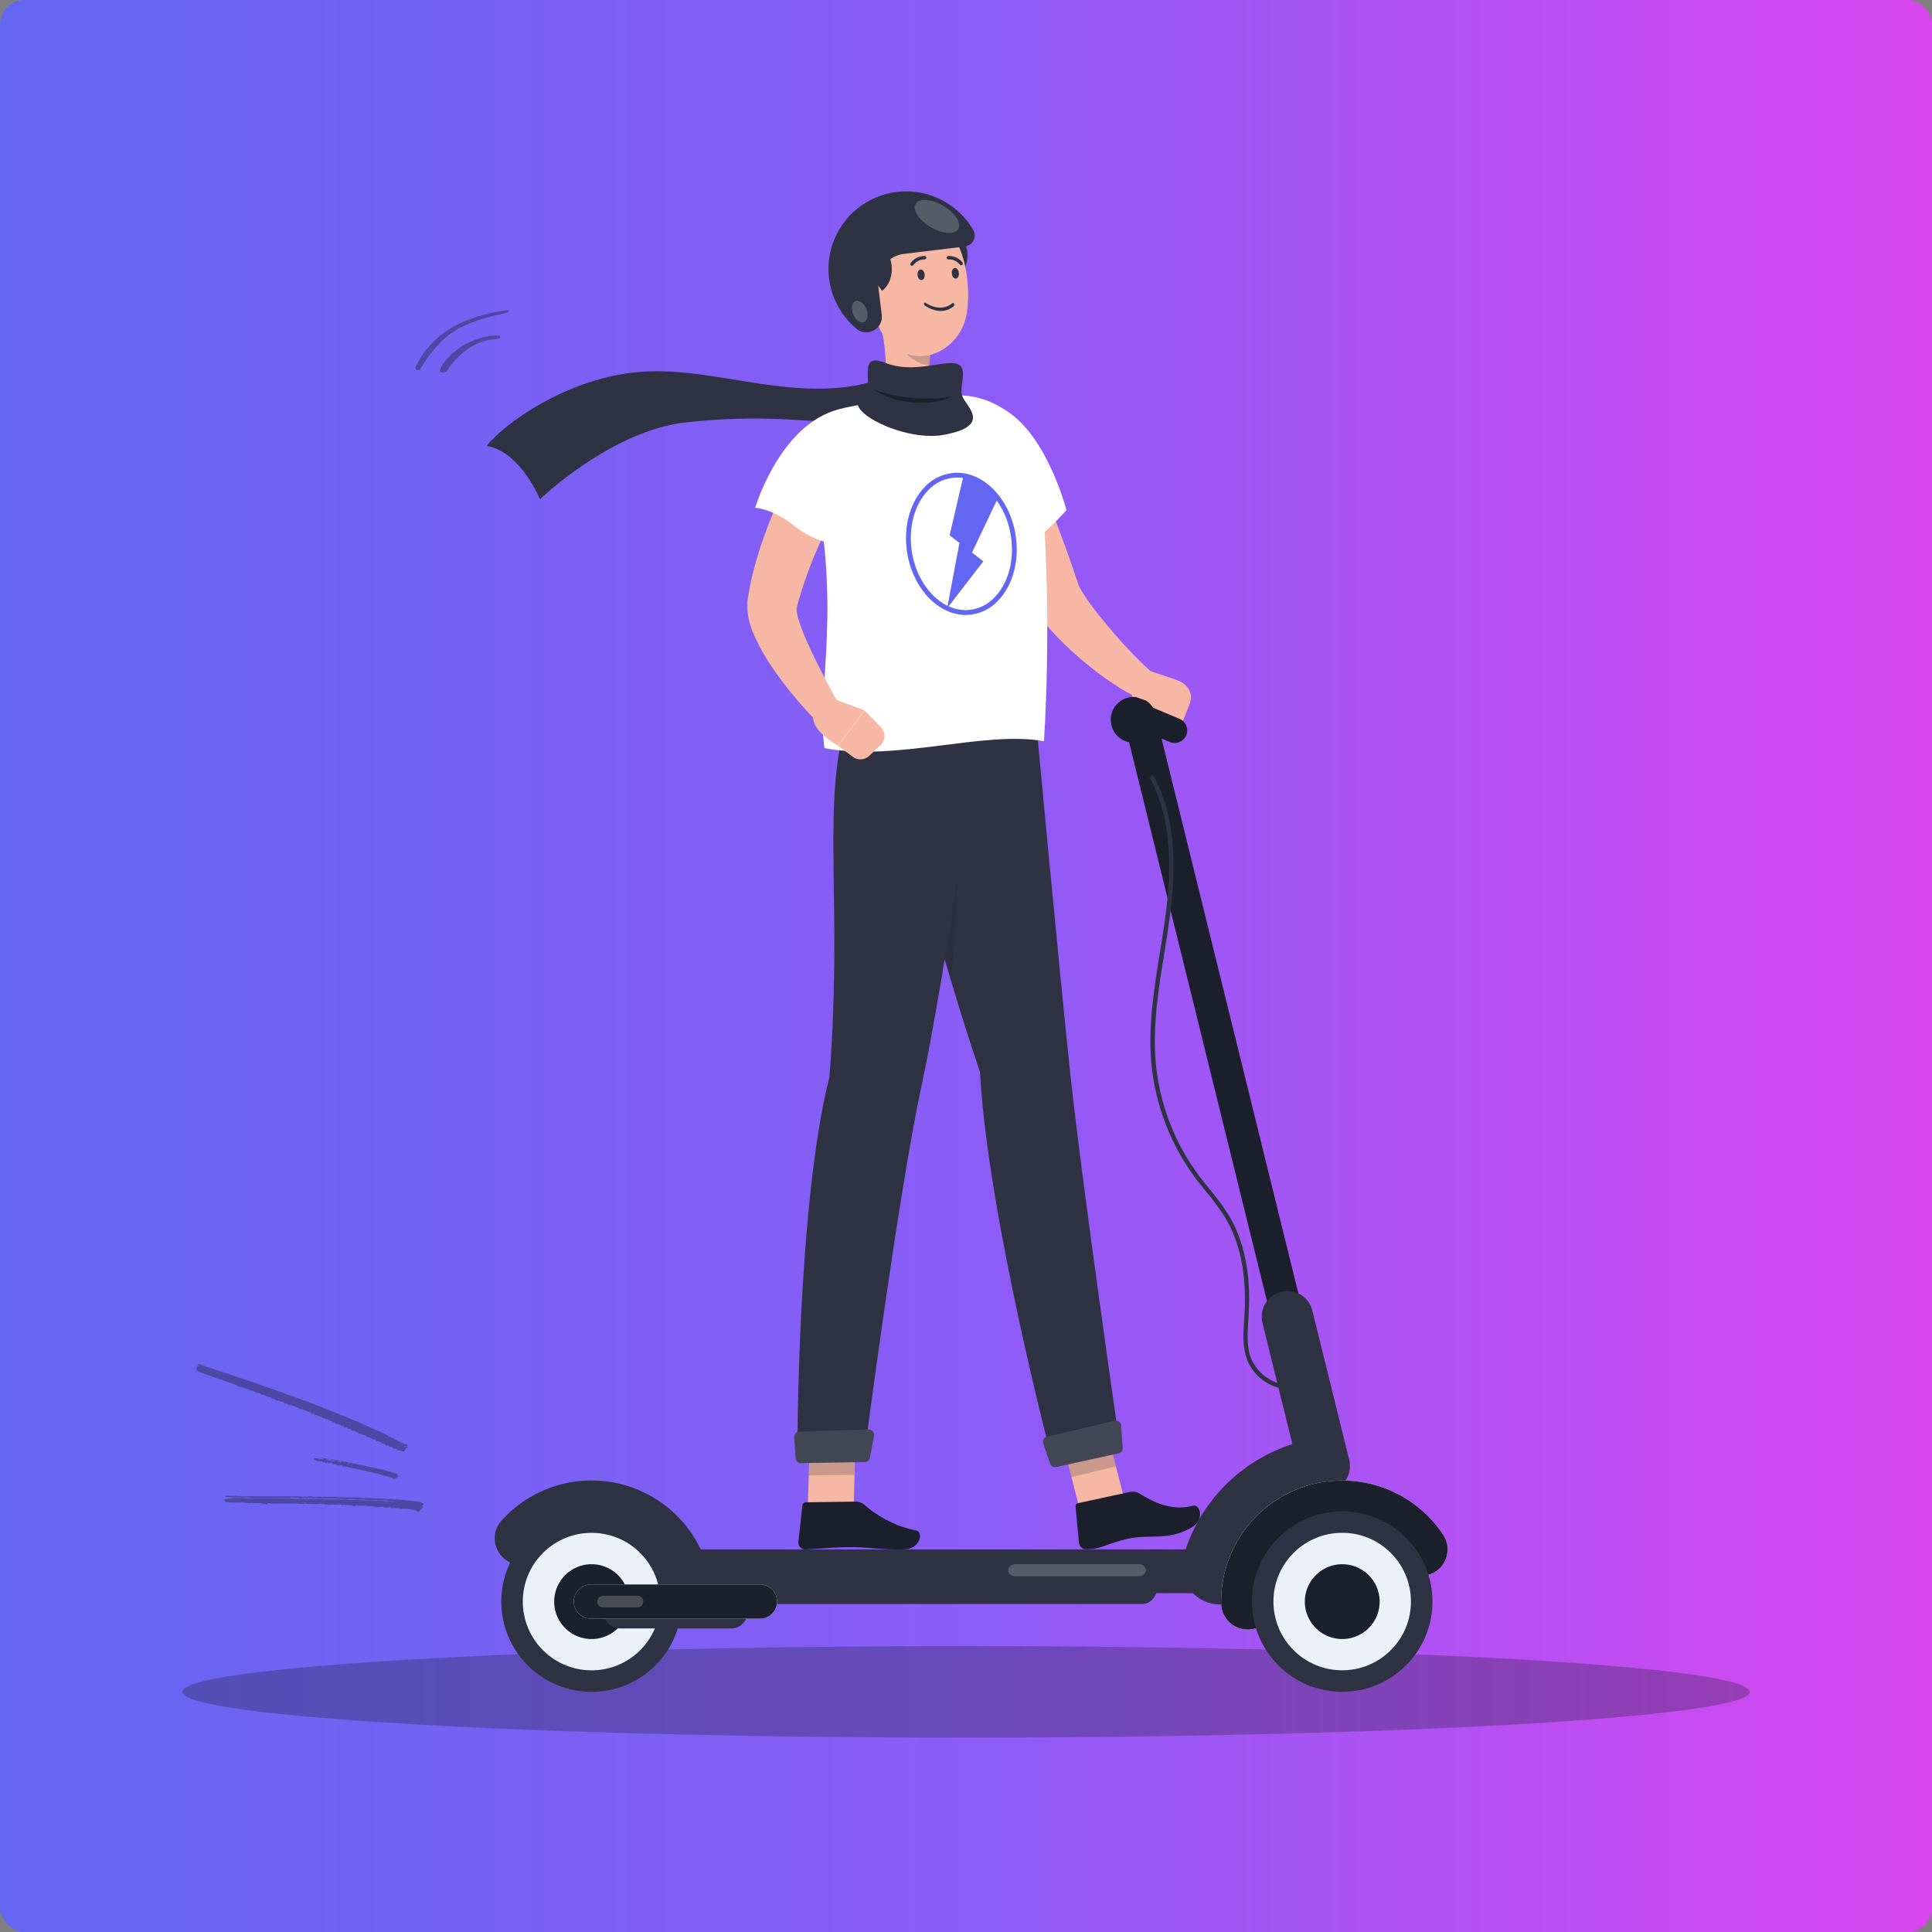 <svg width="636" height="636" viewBox="0 0 636 636" fill="none" xmlns="http://www.w3.org/2000/svg">
<rect x="0" y="0" width="636" height="636" fill="#808080" stroke="none"/>
<rect width="636" height="636" rx="8" fill="url(#paint0_linear_5115_11861)"/>
<path opacity="0.3" d="M318 572C460.489 572 576 565.257 576 556.938C576 548.619 460.489 541.876 318 541.876C175.511 541.876 60 548.619 60 556.938C60 565.257 175.511 572 318 572Z" fill="#1C1F2C"/>
<path d="M388.424 239.864L391.698 231.535C392.078 230.564 392.164 229.503 391.947 228.483C391.729 227.464 391.217 226.531 390.474 225.8C389.553 224.892 388.438 224.205 387.214 223.791L377.62 220.557L372.51 225.88C370.847 231.575 380.787 236.325 380.787 236.325L388.424 239.864Z" fill="#F6B8A4"/>
<path d="M376.156 515.145H228.094C225.327 515.145 223.064 518.046 223.064 521.585C223.064 525.124 225.327 528.011 228.094 528.011H376.156C378.924 528.011 381.186 525.111 381.186 521.585C381.186 518.059 378.924 515.145 376.156 515.145Z" fill="#2E3242"/>
<path d="M374.679 234.289C373.313 234.629 372.137 235.496 371.409 236.7C370.681 237.905 370.46 239.348 370.793 240.716L427.399 470.132C427.739 471.501 428.608 472.678 429.816 473.407C431.023 474.135 432.47 474.355 433.84 474.017C435.206 473.677 436.381 472.81 437.109 471.606C437.837 470.401 438.059 468.958 437.725 467.59L381.159 238.201C380.994 237.516 380.695 236.872 380.279 236.304C379.863 235.736 379.338 235.256 378.736 234.892C378.133 234.528 377.464 234.288 376.768 234.184C376.071 234.081 375.361 234.116 374.679 234.289Z" fill="#1C1F2C"/>
<path d="M425.763 475.294C417.174 477.989 409.383 482.762 403.082 489.189C396.78 495.616 392.161 503.498 389.635 512.138C389.082 514.001 388.972 515.968 389.313 517.881C389.654 519.794 390.437 521.602 391.601 523.159C392.764 524.716 394.274 525.98 396.012 526.85C397.75 527.72 399.668 528.173 401.611 528.171H441.837V482.36C441.838 480.972 441.513 479.604 440.889 478.365C440.264 477.126 439.358 476.051 438.242 475.226C437.126 474.402 435.832 473.851 434.464 473.618C433.096 473.384 431.693 473.476 430.367 473.884L425.763 475.294Z" fill="#2E3242"/>
<path d="M399.149 510.049H228.028C224.927 510.049 222.386 513.295 222.386 517.261C222.386 521.226 224.927 524.472 228.028 524.472H399.149C402.25 524.472 404.791 521.226 404.791 517.261C404.791 513.295 402.25 510.049 399.149 510.049Z" fill="#2E3242"/>
<path d="M421.771 425.212C419.596 425.753 417.725 427.134 416.565 429.051C415.406 430.968 415.053 433.267 415.583 435.444L427.732 484.675C428.277 486.847 429.658 488.717 431.574 489.876C433.491 491.034 435.788 491.389 437.965 490.862C440.141 490.318 442.012 488.935 443.172 487.015C444.331 485.096 444.684 482.795 444.153 480.617L432.004 431.386C431.459 429.214 430.078 427.345 428.161 426.189C426.243 425.032 423.946 424.681 421.771 425.212Z" fill="#2E3242"/>
<path d="M430.713 450.173C429.977 450.356 429.345 450.823 428.953 451.471C428.561 452.12 428.443 452.897 428.624 453.633L432.722 470.265C432.905 471.001 433.371 471.635 434.019 472.028C434.667 472.422 435.444 472.544 436.182 472.367C436.916 472.179 437.547 471.709 437.938 471.059C438.329 470.409 438.449 469.632 438.271 468.894L434.159 452.236C433.971 451.508 433.504 450.884 432.859 450.498C432.214 450.112 431.443 449.996 430.713 450.173Z" fill="#2E3242"/>
<path d="M430.061 489.146C421.818 491.705 414.627 496.866 409.565 503.856C404.503 510.847 401.843 519.289 401.984 527.918C402.014 529.269 402.357 530.594 402.986 531.79C403.616 532.985 404.514 534.018 405.61 534.807C406.707 535.597 407.971 536.121 409.305 536.338C410.638 536.556 412.004 536.461 413.294 536.061L470.393 518.378C471.685 517.984 472.867 517.294 473.847 516.363C474.826 515.432 475.575 514.286 476.035 513.016C476.494 511.746 476.652 510.386 476.495 509.044C476.338 507.702 475.87 506.415 475.13 505.285C470.372 498.085 463.409 492.62 455.283 489.711C447.158 486.801 438.308 486.603 430.061 489.146Z" fill="white"/>
<path d="M430.061 489.146C421.818 491.705 414.627 496.866 409.565 503.856C404.503 510.847 401.843 519.289 401.984 527.918C402.014 529.269 402.357 530.594 402.986 531.79C403.616 532.985 404.514 534.018 405.61 534.807C406.707 535.597 407.971 536.121 409.305 536.338C410.638 536.556 412.004 536.461 413.294 536.061L470.393 518.378C471.685 517.984 472.867 517.294 473.847 516.363C474.826 515.432 475.575 514.286 476.035 513.016C476.494 511.746 476.652 510.386 476.495 509.044C476.338 507.702 475.87 506.415 475.13 505.285C470.372 498.085 463.409 492.62 455.283 489.711C447.158 486.801 438.308 486.603 430.061 489.146Z" fill="#1C1F2C"/>
<path d="M462.849 548.225C474.453 536.622 474.453 517.81 462.849 506.207C451.245 494.603 432.431 494.603 420.827 506.206C409.224 517.81 409.224 536.622 420.827 548.225C432.431 559.828 451.245 559.828 462.849 548.225Z" fill="#2E3242"/>
<path d="M457.843 543.22C466.682 534.381 466.682 520.051 457.843 511.212C449.004 502.373 434.672 502.373 425.833 511.212C416.994 520.051 416.994 534.381 425.833 543.22C434.672 552.058 449.004 552.058 457.843 543.22Z" fill="#EDF0F8"/>
<path d="M454.018 529.215C455.109 522.498 450.547 516.17 443.83 515.079C437.113 513.989 430.783 518.55 429.693 525.267C428.603 531.984 433.164 538.313 439.881 539.403C446.599 540.493 452.928 535.932 454.018 529.215Z" fill="#1C1F2C"/>
<path d="M224.608 527.226H196.731C195.418 527.228 194.121 526.933 192.939 526.362L167.803 514.267C166.585 513.681 165.52 512.821 164.691 511.754C163.863 510.687 163.293 509.442 163.027 508.117C162.762 506.792 162.807 505.424 163.16 504.12C163.513 502.816 164.164 501.612 165.062 500.602C169.796 495.324 175.854 491.406 182.609 489.251C189.364 487.096 196.572 486.783 203.488 488.343C210.405 489.904 216.779 493.283 221.954 498.13C227.129 502.977 230.916 509.117 232.925 515.917C233.323 517.221 233.411 518.6 233.181 519.944C232.952 521.288 232.412 522.559 231.604 523.658C230.797 524.756 229.743 525.651 228.529 526.27C227.314 526.89 225.972 527.217 224.608 527.226Z" fill="#2E3242"/>
<path d="M215.747 548.238C227.351 536.635 227.351 517.823 215.747 506.219C204.143 494.616 185.33 494.616 173.726 506.219C162.122 517.822 162.122 536.635 173.726 548.238C185.33 559.841 204.143 559.841 215.747 548.238Z" fill="#2E3242"/>
<path d="M210.741 543.233C219.581 534.394 219.581 520.063 210.741 511.225C201.902 502.386 187.571 502.386 178.731 511.225C169.892 520.063 169.892 534.394 178.731 543.233C187.571 552.071 201.902 552.071 210.741 543.233Z" fill="#EDF0F8"/>
<path d="M206.911 529.216C208.001 522.5 203.44 516.171 196.723 515.08C190.005 513.99 183.676 518.551 182.586 525.268C181.495 531.985 186.057 538.314 192.774 539.404C199.491 540.494 205.821 535.933 206.911 529.216Z" fill="#1C1F2C"/>
<path d="M240.749 536.075H204.036C202.631 536.054 201.289 535.487 200.296 534.493C199.302 533.499 198.734 532.158 198.714 530.752C198.734 529.347 199.302 528.005 200.296 527.012C201.289 526.018 202.631 525.451 204.036 525.43H240.749C242.154 525.451 243.496 526.018 244.49 527.012C245.484 528.005 246.051 529.347 246.072 530.752C246.054 532.159 245.488 533.502 244.494 534.497C243.499 535.491 242.155 536.057 240.749 536.075Z" fill="#2E3242"/>
<path d="M250.21 521.585H194.536C193.04 521.588 191.607 522.184 190.55 523.241C189.493 524.298 188.897 525.731 188.894 527.226C188.901 528.721 189.497 530.151 190.554 531.208C191.61 532.264 193.041 532.861 194.536 532.868H250.17C251.664 532.861 253.095 532.264 254.152 531.208C255.208 530.151 255.805 528.721 255.812 527.226C255.809 525.738 255.219 524.311 254.17 523.255C253.121 522.199 251.698 521.599 250.21 521.585Z" fill="white"/>
<path d="M250.21 521.585H194.536C193.04 521.588 191.607 522.184 190.55 523.241C189.493 524.298 188.897 525.731 188.894 527.226C188.901 528.721 189.497 530.151 190.554 531.208C191.61 532.264 193.041 532.861 194.536 532.868H250.17C251.664 532.861 253.095 532.264 254.152 531.208C255.208 530.151 255.805 528.721 255.812 527.226C255.809 525.738 255.219 524.311 254.17 523.255C253.121 522.199 251.698 521.599 250.21 521.585Z" fill="#1C1F2C"/>
<path opacity="0.2" d="M209.811 529.129H198.527C198.023 529.129 197.539 528.929 197.182 528.572C196.825 528.215 196.625 527.731 196.625 527.226C196.624 526.721 196.825 526.235 197.181 525.876C197.537 525.517 198.021 525.314 198.527 525.31H209.851C210.358 525.314 210.844 525.517 211.202 525.875C211.561 526.234 211.764 526.719 211.767 527.226C211.766 527.48 211.713 527.731 211.614 527.965C211.514 528.198 211.369 528.41 211.187 528.587C211.005 528.764 210.79 528.903 210.554 528.996C210.317 529.089 210.065 529.134 209.811 529.129Z" fill="white"/>
<path opacity="0.2" d="M374.839 518.905H334.254C333.63 518.902 333.033 518.691 332.592 518.316C332.151 517.942 331.902 517.435 331.898 516.905C331.898 516.375 332.147 515.866 332.588 515.491C333.03 515.116 333.629 514.905 334.254 514.905H374.839C375.464 514.905 376.065 515.116 376.509 515.491C376.953 515.865 377.204 516.374 377.207 516.905C377.204 517.437 376.953 517.946 376.509 518.32C376.065 518.695 375.464 518.905 374.839 518.905Z" fill="white"/>
<path d="M380.706 236.95C380.706 238.44 380.265 239.896 379.437 241.134C378.61 242.373 377.433 243.338 376.057 243.908C374.681 244.478 373.167 244.627 371.706 244.336C370.245 244.046 368.903 243.329 367.849 242.275C366.796 241.222 366.079 239.88 365.788 238.419C365.498 236.958 365.647 235.444 366.217 234.068C366.787 232.692 367.752 231.516 368.991 230.688C370.229 229.861 371.685 229.419 373.175 229.419C375.172 229.419 377.088 230.213 378.501 231.625C379.913 233.037 380.706 234.953 380.706 236.95Z" fill="#1C1F2C"/>
<path d="M385.098 244.282L375.57 240.29C374.555 239.869 373.748 239.062 373.326 238.047C372.905 237.032 372.903 235.891 373.321 234.874C373.743 233.859 374.549 233.052 375.564 232.63C376.58 232.209 377.721 232.207 378.737 232.626L388.265 236.617C389.278 237.041 390.083 237.848 390.504 238.862C390.925 239.877 390.929 241.016 390.514 242.033C390.087 243.044 389.28 243.846 388.266 244.267C387.253 244.688 386.115 244.693 385.098 244.282Z" fill="#1C1F2C"/>
<path d="M425.696 457.598C423.638 457.588 421.599 457.2 419.682 456.454C417.645 455.718 415.785 454.566 414.22 453.069C412.654 451.573 411.419 449.766 410.593 447.765C408.957 443.521 409.263 438.89 409.569 434.459L409.688 432.57C410.447 419.677 408.278 408.926 403.222 400.636C401.361 397.73 399.307 394.952 397.074 392.32C395.93 390.91 394.745 389.446 393.628 387.956C385.307 376.808 380.24 363.57 378.99 349.716C377.952 337.621 379.922 325.419 381.825 313.631C382.437 309.839 383.075 305.913 383.594 302.068C385.311 289.374 386.642 270.773 378.338 255.831L379.602 255.126C388.119 270.454 386.775 289.361 385.032 302.254C384.513 306.126 383.874 310.065 383.262 313.857C381.372 325.566 379.416 337.674 380.441 349.583C381.642 363.167 386.589 376.152 394.732 387.091C395.836 388.555 397.007 390.005 398.152 391.402C400.421 394.086 402.511 396.918 404.406 399.878C409.609 408.447 411.857 419.477 411.059 432.663L410.939 434.566C410.647 438.877 410.34 443.334 411.871 447.286C412.661 449.073 413.796 450.686 415.211 452.033C416.626 453.38 418.293 454.434 420.117 455.135C421.941 455.836 423.885 456.17 425.838 456.118C427.791 456.065 429.714 455.628 431.498 454.83L432.15 456.161C430.139 457.134 427.93 457.626 425.696 457.598Z" fill="#2E3242"/>
<path d="M291.393 124.318C264.235 134.164 237.116 120.738 211.834 122.348C186.551 123.958 165.261 140.151 160.218 146.804C171.302 148.574 177.742 164.328 177.742 164.328C177.742 164.328 201.282 141.708 225.806 139.047C265.113 134.709 276.157 143.598 295.931 134.709L291.393 124.318Z" fill="#2E3242"/>
<path d="M348.691 470.544L356.502 501.067L371.126 497.475L363.315 466.952L348.691 470.544Z" fill="#F6B8A4"/>
<path d="M371.419 491.248L354.905 494.827C354.648 494.879 354.419 495.025 354.264 495.236C354.109 495.448 354.039 495.71 354.067 495.971L355.212 508.093C355.331 508.688 355.673 509.216 356.167 509.569C356.661 509.923 357.271 510.075 357.873 509.995C362.597 509.995 364.633 508 371.179 506.563C378.844 504.886 383.781 507.374 391.911 503.063C396.834 500.402 395.064 495.08 392.723 495.665C385.284 497.688 378.91 494.029 374.945 491.567C373.854 491.012 372.592 490.897 371.419 491.248Z" fill="#1C1F2C"/>
<path opacity="0.2" d="M348.691 470.544L352.71 486.285L367.347 482.692L363.315 466.952L348.691 470.544Z" fill="#1C1F2C"/>
<path d="M322.624 352.922C305.206 301.669 291.394 241.155 291.394 241.155L341.107 238.015C341.107 238.015 348.425 316.518 352.244 352.683C356.236 390.298 368.558 475.228 368.558 475.228L346.137 479.765C346.137 479.765 325.099 399.825 322.624 352.922Z" fill="#2E3242"/>
<path opacity="0.2" d="M314.294 269.695L302.318 284.611C305.392 296.12 308.972 309.053 312.964 322.279C315.186 304.842 315.632 287.223 314.294 269.695Z" fill="#1C1F2C"/>
<path d="M368.225 478.421L347.667 482.932C347.259 483.022 346.831 482.958 346.467 482.752C346.104 482.545 345.829 482.211 345.698 481.814L343.422 475.161C343.343 474.936 343.313 474.697 343.333 474.459C343.353 474.222 343.423 473.991 343.538 473.782C343.654 473.574 343.813 473.392 344.004 473.249C344.195 473.106 344.414 473.005 344.646 472.953L366.961 467.697C367.202 467.64 367.452 467.637 367.694 467.687C367.936 467.736 368.164 467.838 368.363 467.985C368.562 468.132 368.726 468.32 368.845 468.537C368.964 468.754 369.034 468.994 369.05 469.24L369.569 476.612C369.604 477.025 369.487 477.437 369.24 477.771C368.992 478.104 368.632 478.335 368.225 478.421Z" fill="#2E3242"/>
<path opacity="0.1" d="M368.225 478.421L347.667 482.932C347.259 483.022 346.831 482.958 346.467 482.752C346.104 482.545 345.829 482.211 345.698 481.814L343.422 475.161C343.343 474.936 343.313 474.697 343.333 474.459C343.353 474.222 343.423 473.991 343.538 473.782C343.654 473.574 343.813 473.392 344.004 473.249C344.195 473.106 344.414 473.005 344.646 472.953L366.961 467.697C367.202 467.64 367.452 467.637 367.694 467.687C367.936 467.736 368.164 467.838 368.363 467.985C368.562 468.132 368.726 468.32 368.845 468.537C368.964 468.754 369.034 468.994 369.05 469.24L369.569 476.612C369.604 477.025 369.487 477.437 369.24 477.771C368.992 478.104 368.632 478.335 368.225 478.421Z" fill="white"/>
<path d="M266.71 469.48L265.792 500.988L280.868 500.775L281.786 469.267L266.71 469.48Z" fill="#F6B8A4"/>
<path d="M281.227 494.321L265.193 494.548C264.933 494.547 264.682 494.643 264.49 494.818C264.298 494.993 264.179 495.234 264.155 495.492L262.825 507.601C262.791 507.912 262.823 508.228 262.921 508.526C263.018 508.824 263.178 509.098 263.389 509.33C263.601 509.561 263.859 509.745 264.147 509.869C264.435 509.993 264.746 510.054 265.06 510.049C270.383 509.876 272.073 509.437 278.779 509.33C286.63 509.211 288.333 510.195 297.541 510.049C303.117 509.956 304.008 504.327 301.613 503.822C295.292 502.55 289.418 499.636 284.581 495.373C283.638 494.607 282.439 494.23 281.227 494.321Z" fill="#1C1F2C"/>
<path opacity="0.2" d="M266.71 469.493L266.231 485.726L281.307 485.513L281.786 469.28L266.71 469.493Z" fill="#1C1F2C"/>
<path d="M273.044 354.492C277.288 300.564 271.074 268.87 277.342 242.086L322.584 239.292C322.584 239.292 311.193 321.108 303.436 357.034C295.678 392.959 284.74 477.344 284.74 477.344L262.505 477.623C262.505 477.623 262.398 396.565 273.044 354.492Z" fill="#2E3242"/>
<path d="M284.674 481.309L263.649 481.641C263.211 481.649 262.786 481.487 262.464 481.19C262.142 480.892 261.947 480.482 261.919 480.045L261.454 473.099C261.439 472.871 261.471 472.642 261.547 472.427C261.622 472.211 261.741 472.013 261.895 471.844C262.049 471.676 262.235 471.539 262.443 471.444C262.65 471.349 262.875 471.296 263.104 471.289L286.004 470.571C286.259 470.565 286.512 470.616 286.745 470.719C286.977 470.823 287.184 470.978 287.35 471.171C287.515 471.365 287.636 471.593 287.702 471.839C287.769 472.085 287.779 472.343 287.734 472.593L286.35 479.925C286.276 480.315 286.067 480.666 285.761 480.919C285.455 481.172 285.07 481.309 284.674 481.309Z" fill="#2E3242"/>
<path opacity="0.1" d="M284.674 481.309L263.649 481.641C263.211 481.649 262.786 481.487 262.464 481.19C262.142 480.892 261.947 480.482 261.919 480.045L261.454 473.099C261.439 472.871 261.471 472.642 261.547 472.427C261.622 472.211 261.741 472.013 261.895 471.844C262.049 471.676 262.235 471.539 262.443 471.444C262.65 471.349 262.875 471.296 263.104 471.289L286.004 470.571C286.259 470.565 286.512 470.616 286.745 470.719C286.977 470.823 287.184 470.978 287.35 471.171C287.515 471.365 287.636 471.593 287.702 471.839C287.769 472.085 287.779 472.343 287.734 472.593L286.35 479.925C286.276 480.315 286.067 480.666 285.761 480.919C285.455 481.172 285.07 481.309 284.674 481.309Z" fill="white"/>
<path d="M338.339 148.853C339.962 152.486 341.426 156.158 342.956 159.817C344.486 163.476 345.91 167.188 347.307 170.901C348.704 174.613 350.115 178.339 351.446 182.091C352.776 185.843 354.107 189.609 355.358 193.494L354.719 192.163C356.232 194.959 357.967 197.629 359.909 200.147C361.931 202.808 364.1 205.469 366.389 208.13C368.678 210.791 371.02 213.333 373.428 215.807C374.639 217.045 375.85 218.282 377.061 219.4C377.659 219.972 378.258 220.518 378.791 220.983L379.456 221.555C379.456 221.555 379.562 221.662 379.389 221.649H379.203H378.804H378.484C378.298 221.633 378.112 221.633 377.926 221.649C377.681 221.695 377.441 221.762 377.207 221.848C376.869 221.964 376.551 222.13 376.262 222.34C376.749 221.982 377.303 221.725 377.891 221.585C378.479 221.446 379.09 221.427 379.685 221.529C380.281 221.632 380.85 221.854 381.358 222.182C381.866 222.51 382.302 222.937 382.641 223.438C382.979 223.939 383.213 224.503 383.327 225.097C383.442 225.69 383.436 226.301 383.309 226.892C383.182 227.483 382.936 228.042 382.587 228.536C382.238 229.03 381.793 229.448 381.279 229.765C380.936 229.998 380.565 230.186 380.174 230.324C379.886 230.434 379.587 230.514 379.283 230.563C379.045 230.602 378.805 230.624 378.564 230.63H378.085C377.839 230.626 377.594 230.599 377.353 230.55L376.834 230.444C376.384 230.334 375.94 230.2 375.504 230.044C374.812 229.792 374.28 229.552 373.774 229.313C372.763 228.834 371.858 228.355 370.98 227.862C369.25 226.878 367.613 225.853 366.03 224.775C362.849 222.633 359.829 220.331 356.901 217.91C353.939 215.449 351.11 212.833 348.425 210.073C345.537 207.165 342.939 203.983 340.667 200.572C340.552 200.401 340.454 200.218 340.375 200.027L340.029 199.229L330.714 177.7C329.144 174.094 327.627 170.462 326.11 166.829C324.593 163.197 323.063 159.551 321.652 155.892C320.857 153.701 320.936 151.289 321.874 149.155C322.812 147.021 324.535 145.331 326.687 144.435C328.838 143.539 331.252 143.507 333.427 144.344C335.602 145.182 337.371 146.825 338.365 148.933L338.339 148.853Z" fill="#F6B8A4"/>
<path d="M326.829 133.073C343.608 138.608 351.06 167.934 351.06 167.934C344.247 175.624 337.115 181.239 329.397 183.115C329.397 183.115 323.462 172.045 317.421 158.38C310.901 143.491 313.549 128.695 326.829 133.073Z" fill="white"/>
<path d="M342.145 153.776C341.346 147.243 338.178 141.23 333.241 136.877C328.304 132.523 321.941 130.133 315.359 130.159C302.725 130.26 290.134 131.647 277.781 134.297C275.864 134.713 274.049 135.507 272.442 136.633C270.836 137.759 269.47 139.194 268.425 140.854C267.381 142.515 266.678 144.367 266.358 146.303C266.038 148.238 266.108 150.218 266.564 152.126C277.981 199.574 268.56 225.986 271.394 246.291C295.426 250.775 323.768 240.423 343.675 244.002C345.804 209.261 344.513 174.094 342.145 153.776Z" fill="white"/>
<path d="M319.976 181.905L328.758 163.41L322.81 158.686L317.181 156.584L312.604 176.25L315.837 178.725L311.792 200.24L323.702 184.779L319.976 181.905Z" fill="#6366F1"/>
<path d="M317.9 202.435C307.907 202.435 299.125 191.95 298.313 179.07C297.861 171.766 300.003 165.006 304.208 160.536C305.575 159.005 307.247 157.777 309.117 156.932C310.987 156.086 313.014 155.641 315.066 155.626C325.059 155.626 333.841 166.097 334.64 178.977C335.105 186.282 332.95 193.041 328.745 197.525C327.382 199.058 325.712 200.287 323.844 201.133C321.976 201.978 319.951 202.422 317.9 202.435ZM315.066 157.196C313.231 157.212 311.42 157.612 309.749 158.37C308.078 159.129 306.585 160.229 305.365 161.6C301.453 165.765 299.457 172.085 299.896 178.964C300.655 191.019 308.732 200.839 317.9 200.839C319.735 200.82 321.545 200.419 323.215 199.661C324.886 198.902 326.379 197.803 327.601 196.434C331.513 192.27 333.509 185.936 333.07 179.057C332.311 167.016 324.234 157.209 315.066 157.209V157.196Z" fill="#6366F1"/>
<path d="M289.012 102.749C290.994 110.387 293.323 123.799 289.677 131.13C289.299 131.845 289.183 132.67 289.348 133.462C289.513 134.254 289.949 134.963 290.582 135.468C295.266 139.074 301.227 142.44 310.023 141.894C319.204 141.336 318.526 135.84 316.197 132.168C315.956 131.781 315.639 131.447 315.267 131.184C314.894 130.921 314.473 130.735 314.028 130.638C305.352 128.855 305.246 121.949 306.483 115.31L289.012 102.749Z" fill="#F6B8A4"/>
<path d="M291.46 119.461C285.219 117.026 285.565 120.486 285.698 125.355C285.832 130.225 279.697 130.837 283.53 135.215C287.362 139.593 300.921 144.848 310.382 143.198C326.776 140.284 318.233 133.978 316.836 130.545C315.439 127.112 319.297 120.579 314.52 119.661C309.743 118.743 300.642 123.04 291.46 119.461Z" fill="#2E3242"/>
<path d="M313.376 130.585C305.538 134.057 294.054 132.86 287.468 128.15C295.757 131.148 304.673 131.986 313.376 130.585Z" fill="#1C1F2C"/>
<path opacity="0.2" d="M296.104 107.872L306.443 115.31C306.119 116.918 305.937 118.552 305.898 120.193C302.145 120.02 296.809 116.441 296.184 112.595C295.873 111.039 295.846 109.438 296.104 107.872Z" fill="#1C1F2C"/>
<path d="M313.802 91.293C319.39 89.31 320.229 81.221 315.132 76.79C304.979 74.727 308.213 87.022 313.802 91.293Z" fill="#2E3242"/>
<path d="M285.765 89.776C287.335 101.445 287.694 108.404 293.829 113.726C303.05 121.856 316.45 114.95 318.299 102.922C319.909 92.105 317.062 74.834 305.711 71.361C294.361 67.888 284.181 78.107 285.765 89.776Z" fill="#F6B8A4"/>
<path d="M287.149 96.988C293.35 96.163 295.226 88.445 292.059 82.857C294.72 82.711 304.221 82.564 303.782 78.28C310.648 81.234 319.523 83.123 319.084 77.615C318.712 73.064 315.159 69.339 307.627 66.225C300.096 63.111 278.872 63.058 279.897 78.2C269.052 85.159 277.462 98.012 287.149 96.988Z" fill="#2E3242"/>
<path d="M281.853 99.316C283.054 101.872 285.186 103.871 287.814 104.905C291.141 106.129 292.751 102.842 291.806 99.237C290.928 95.99 288.134 91.453 284.807 91.812C281.48 92.171 280.296 96.056 281.853 99.316Z" fill="#F6B8A4"/>
<path d="M317.581 81.154L297.501 83.589C294.981 83.896 292.684 85.187 291.113 87.182C289.543 89.176 288.825 91.712 289.118 94.234L290.276 103.72C290.393 104.733 290.204 105.757 289.733 106.661C289.262 107.565 288.531 108.307 287.634 108.791C286.738 109.275 285.716 109.479 284.702 109.377C283.688 109.275 282.728 108.871 281.946 108.218C279.077 105.834 276.764 102.85 275.171 99.477C273.578 96.105 272.742 92.424 272.723 88.694C272.703 84.963 273.5 81.274 275.058 77.885C276.617 74.495 278.898 71.488 281.742 69.074C284.586 66.66 287.924 64.898 291.521 63.911C295.119 62.924 298.889 62.736 302.567 63.361C306.244 63.986 309.741 65.409 312.81 67.528C315.88 69.648 318.448 72.414 320.335 75.632C320.648 76.16 320.823 76.758 320.846 77.372C320.868 77.985 320.736 78.594 320.462 79.143C320.188 79.692 319.781 80.164 319.277 80.516C318.774 80.867 318.191 81.086 317.581 81.154Z" fill="#2E3242"/>
<path opacity="0.2" d="M285.179 101.711C285.965 103.627 285.619 105.57 284.421 106.049C283.223 106.528 281.613 105.384 280.842 103.468C280.07 101.552 280.416 99.609 281.613 99.117C282.811 98.624 284.408 99.795 285.179 101.711Z" fill="white"/>
<path d="M302.065 90.561C302.145 91.519 302.731 92.251 303.396 92.184C304.061 92.118 304.46 91.306 304.381 90.348C304.301 89.39 303.715 88.659 303.05 88.712C302.385 88.765 301.985 89.59 302.065 90.561Z" fill="#2E3242"/>
<path d="M313.336 90.082C313.429 91.04 314.001 91.772 314.666 91.706C315.332 91.639 315.731 90.814 315.651 89.856C315.571 88.898 314.986 88.18 314.32 88.233C313.655 88.286 313.256 89.124 313.336 90.082Z" fill="#2E3242"/>
<path d="M312.77 101.612C311.588 102.242 310.245 102.48 308.822 102.31C307.399 102.141 305.924 101.567 304.488 100.624C304.386 100.55 304.298 100.43 304.243 100.29C304.188 100.15 304.17 100.002 304.194 99.879C304.205 99.819 304.225 99.766 304.255 99.725C304.284 99.683 304.321 99.653 304.364 99.636C304.407 99.619 304.454 99.616 304.504 99.627C304.554 99.637 304.604 99.661 304.653 99.697C306.247 100.714 307.881 101.252 309.424 101.267C310.967 101.281 312.375 100.772 313.535 99.781C313.569 99.747 313.611 99.726 313.657 99.72C313.704 99.713 313.754 99.721 313.804 99.743C313.854 99.765 313.904 99.801 313.95 99.848C313.996 99.895 314.036 99.952 314.07 100.015C314.105 100.078 314.132 100.147 314.15 100.217C314.168 100.286 314.176 100.356 314.174 100.422C314.171 100.488 314.159 100.548 314.137 100.599C314.115 100.65 314.084 100.691 314.046 100.719C313.648 101.069 313.222 101.367 312.77 101.612Z" fill="#2E3242"/>
<path d="M300.132 87.488C300.035 87.478 299.943 87.441 299.866 87.381C299.751 87.285 299.678 87.149 299.661 87.001C299.643 86.852 299.683 86.703 299.773 86.583C300.31 85.859 301.01 85.271 301.817 84.869C302.624 84.466 303.515 84.26 304.417 84.268C304.491 84.273 304.564 84.293 304.631 84.326C304.698 84.36 304.757 84.407 304.806 84.464C304.854 84.521 304.891 84.587 304.913 84.659C304.935 84.73 304.943 84.805 304.936 84.88C304.922 85.029 304.85 85.168 304.736 85.265C304.621 85.362 304.473 85.41 304.324 85.399C303.61 85.401 302.908 85.57 302.272 85.894C301.636 86.218 301.086 86.686 300.664 87.262C300.605 87.344 300.524 87.409 300.43 87.449C300.336 87.489 300.233 87.502 300.132 87.488Z" fill="#2E3242"/>
<path d="M316.453 87.299C316.36 87.314 316.266 87.302 316.179 87.267C316.092 87.232 316.017 87.174 315.96 87.1C315.521 86.546 314.957 86.103 314.314 85.807C313.671 85.511 312.968 85.371 312.261 85.397C312.113 85.412 311.966 85.369 311.849 85.277C311.732 85.185 311.656 85.051 311.636 84.904C311.621 84.757 311.664 84.609 311.755 84.492C311.847 84.375 311.981 84.299 312.128 84.279C313.023 84.222 313.918 84.383 314.737 84.749C315.555 85.116 316.272 85.676 316.825 86.381C316.921 86.496 316.967 86.645 316.955 86.794C316.943 86.943 316.872 87.082 316.759 87.18C316.668 87.244 316.563 87.286 316.453 87.299Z" fill="#2E3242"/>
<path d="M279.032 159.804L276.677 164.381C275.878 165.951 275.106 167.534 274.348 169.118C272.844 172.298 271.327 175.478 269.93 178.685C267.103 184.914 264.728 191.34 262.825 197.911L262.212 200.28C262.212 200.28 262.212 200.453 262.212 200.28V200.187C262.188 200.3 262.188 200.419 262.212 200.532C262.3 201.744 262.533 202.942 262.904 204.098C263.931 207.24 265.162 210.312 266.59 213.293C269.504 219.599 273.004 226.013 276.344 232.36L276.411 232.493C276.933 233.452 277.091 234.569 276.854 235.636C276.618 236.702 276.003 237.647 275.124 238.296C274.245 238.945 273.16 239.254 272.071 239.165C270.982 239.077 269.961 238.597 269.198 237.815C263.802 232.397 258.904 226.506 254.561 220.212C252.236 216.885 250.21 213.358 248.507 209.673C247.452 207.445 246.696 205.087 246.258 202.661C246.124 201.865 246.044 201.06 246.018 200.253C245.993 199.783 245.993 199.312 246.018 198.843C246.018 198.616 246.018 198.337 246.018 198.071L246.112 197.406L246.617 194.385C247.328 190.472 248.279 186.606 249.465 182.809C250.569 179.044 251.913 175.411 253.297 171.832C254.681 168.253 256.225 164.74 257.888 161.294C258.7 159.564 259.551 157.861 260.429 156.158C261.308 154.455 262.186 152.818 263.224 150.995C264.367 148.878 266.305 147.302 268.611 146.613C270.917 145.924 273.402 146.18 275.519 147.323C277.636 148.466 279.213 150.404 279.902 152.71C280.59 155.015 280.335 157.5 279.192 159.618L279.032 159.804Z" fill="#F6B8A4"/>
<path d="M276.264 134.709C256.69 139.646 248.586 167.188 248.586 167.188C248.586 167.188 254.162 167.282 261.454 173.083C269.557 179.51 276.543 179.031 276.543 179.031C276.543 179.031 281.6 175.824 283.41 161.001C284.274 153.923 280.229 134.523 276.264 134.709Z" fill="white"/>
<path d="M273.257 229.605L284.567 233.823L275.905 245.439C275.905 245.439 266.125 240.37 267.921 234.795L273.257 229.605Z" fill="#F6B8A4"/>
<path d="M289.877 245.266L286.151 248.832C285.43 249.514 284.492 249.919 283.501 249.978C282.511 250.036 281.531 249.744 280.735 249.151L275.905 245.506L284.567 233.89L289.89 239.292C290.287 239.682 290.602 240.147 290.817 240.661C291.032 241.174 291.141 241.725 291.14 242.282C291.139 242.838 291.027 243.389 290.81 243.901C290.593 244.414 290.275 244.878 289.877 245.266Z" fill="#F6B8A4"/>
<path opacity="0.2" d="M315.465 75.419C314.32 77.349 310.249 77.056 306.363 74.754C302.478 72.452 300.269 69.033 301.413 67.103C302.558 65.174 306.629 65.467 310.515 67.755C314.4 70.044 316.609 73.49 315.465 75.419Z" fill="white"/>
<g opacity="0.4">
<path fill-rule="evenodd" clip-rule="evenodd" d="M113.208 469.414C113.101 469.545 113.054 469.603 112.982 469.69C113.449 469.794 113.906 469.895 114.369 469.998C114.3 470.077 114.248 470.137 114.182 470.212C114.647 470.31 115.093 470.404 115.562 470.502C115.502 470.574 115.454 470.632 115.401 470.697C115.668 470.784 115.932 470.893 116.207 470.951C116.399 470.991 116.606 470.951 116.806 470.96C117.018 470.97 116.885 471.261 117.153 471.339C117.407 471.414 117.673 471.451 117.996 471.483C117.905 471.598 117.861 471.654 117.787 471.749C118.255 471.853 118.711 471.954 119.172 472.056C119.105 472.131 119.051 472.19 118.997 472.25C119.565 472.397 120.131 472.544 120.734 472.701C120.647 472.806 120.598 472.864 120.548 472.923C121.113 473.078 121.682 473.234 122.277 473.397C122.18 473.519 122.135 473.575 122.099 473.62C122.678 473.776 123.243 473.928 123.831 474.085C123.736 474.19 123.682 474.249 123.63 474.307C124.198 474.455 124.764 474.604 125.366 474.761C125.277 474.865 125.227 474.924 125.169 474.992C125.73 475.136 126.291 475.279 126.875 475.429C126.815 475.549 126.777 475.628 126.712 475.759C127.194 475.77 127.679 475.686 128.067 476.021C128.02 476.072 127.966 476.132 127.902 476.203C128.356 476.277 128.805 476.351 129.288 476.43C129.216 476.578 129.178 476.657 129.108 476.801C129.808 476.715 130.422 476.887 130.99 477.219C130.938 477.279 130.885 477.339 130.81 477.423C130.911 477.444 131 477.492 131.065 477.47C131.431 477.346 131.71 477.412 132.028 477.708C132.063 477.74 132.14 477.745 132.191 477.735C132.267 477.719 132.365 477.631 132.407 477.655C132.597 477.766 132.788 477.926 133.005 477.772C133.229 477.613 133.33 477.328 133.561 477.157C133.613 477.119 133.569 476.949 133.569 476.871C133.832 476.771 134.054 476.686 134.387 476.559C133.862 476.352 133.462 476.195 133.018 476.02C133.309 475.868 133.476 475.966 133.681 476.088C133.822 476.171 134.052 476.103 134.23 476.103C134.32 475.618 133.935 475.586 133.728 475.51C132.331 475.003 131.02 474.313 129.689 473.669C128.258 472.978 126.885 472.162 125.436 471.517C124.468 471.086 123.536 470.582 122.562 470.177C121.463 469.72 120.412 469.155 119.3 468.739C118.581 468.47 117.915 468.091 117.188 467.828C116.499 467.579 115.808 467.288 115.142 466.98C114.421 466.646 113.691 466.337 112.955 466.048C111.579 465.507 110.211 464.944 108.828 464.417C107.919 464.072 107.018 463.685 106.113 463.316C104.792 462.779 103.446 462.309 102.131 461.752C100.989 461.269 99.783 460.938 98.625 460.487C97.664 460.113 96.688 459.784 95.719 459.431C93.981 458.798 92.242 458.163 90.496 457.55C89.374 457.157 88.235 456.803 87.128 456.371C85.473 455.726 83.765 455.242 82.099 454.642C81.103 454.283 80.108 453.928 79.098 453.608C77.862 453.218 76.66 452.719 75.418 452.356C73.56 451.812 71.741 451.159 69.906 450.55C68.525 450.093 67.122 449.702 65.799 449.08C65.617 448.994 65.382 449.022 65.191 449C64.981 449.533 65.684 449.394 65.652 449.834C65.505 449.781 65.384 449.718 65.257 449.696C65.122 449.674 64.981 449.691 64.752 449.691C64.827 449.885 64.877 450.018 64.928 450.151C64.804 450.234 64.577 450.215 64.606 450.508C64.621 450.655 64.948 450.808 64.631 450.968C64.645 450.988 64.655 451.016 64.674 451.028C64.811 451.111 64.943 451.204 65.088 451.269C65.835 451.605 66.563 452.001 67.339 452.247C68.401 452.583 69.416 453.035 70.467 453.393C72.045 453.93 73.625 454.461 75.198 455.011C76.195 455.36 77.182 455.74 78.179 456.108C78.114 456.18 78.06 456.24 78.006 456.301C78.027 456.322 78.046 456.357 78.068 456.359C78.108 456.364 79.232 456.529 79.305 456.551C79.731 456.677 80.157 456.801 80.605 456.933C80.51 457.045 80.46 457.104 80.334 457.251C80.524 457.217 80.621 457.207 80.712 457.181C80.812 457.152 80.928 457.052 81.002 457.079C81.492 457.256 81.974 457.459 82.46 457.655C82.396 457.732 82.346 457.79 82.219 457.941C82.412 457.904 82.508 457.892 82.6 457.866C82.7 457.837 82.815 457.739 82.89 457.766C83.38 457.944 83.86 458.146 84.347 458.341C84.282 458.419 84.233 458.477 84.105 458.63C84.301 458.59 84.396 458.577 84.488 458.551C84.587 458.522 84.703 458.427 84.778 458.454C85.267 458.63 85.747 458.832 86.233 459.027C86.167 459.106 86.119 459.164 85.99 459.32C86.189 459.277 86.305 459.285 86.371 459.231C86.493 459.132 86.57 459.119 86.733 459.183C87.643 459.541 88.564 459.868 89.499 460.211C89.431 460.289 89.379 460.348 89.324 460.411C89.544 460.732 89.827 460.057 90.105 460.47C90.216 460.636 90.595 460.621 90.887 460.697C90.804 460.798 90.757 460.856 90.711 460.911C90.741 460.943 90.77 460.983 90.809 461.008C90.824 461.018 91.58 461.001 91.608 461.011C92.278 461.256 92.948 461.5 93.63 461.75C93.55 461.84 93.496 461.9 93.44 461.962C94.101 461.968 94.397 462.031 94.974 462.288C94.919 462.35 94.865 462.41 94.811 462.469C94.853 462.496 94.903 462.557 94.941 462.55C95.835 462.382 96.552 462.947 97.356 463.146C97.78 463.252 98.172 463.486 98.579 463.662C98.517 463.735 98.468 463.794 98.416 463.855C98.478 463.883 98.533 463.932 98.573 463.922C99.239 463.759 99.842 464.062 100.383 464.315C101.081 464.641 101.862 464.757 102.502 465.219C102.466 465.261 102.416 465.32 102.316 465.437H103.508C103.535 465.57 103.551 465.649 103.571 465.748C103.781 466.006 104.308 465.54 104.452 466.156C104.614 466.156 104.805 466.144 104.994 466.161C105.088 466.17 105.254 466.23 105.257 466.275C105.266 466.467 105.355 466.486 105.522 466.508C105.753 466.538 106.119 466.309 106.17 466.788C106.173 466.814 106.316 466.829 106.395 466.841C106.637 466.879 106.984 466.69 107.028 467.142C107.276 467.164 107.525 467.185 107.766 467.206C107.834 467.314 107.883 467.493 107.971 467.514C108.185 467.567 108.417 467.547 108.642 467.556C108.695 468.027 109.092 467.818 109.321 467.878C109.35 467.929 109.375 467.955 109.37 467.969C109.361 467.993 109.33 468.008 109.313 468.031C109.284 468.069 109.261 468.11 109.194 468.212H110.292C110.186 468.343 110.139 468.4 110.091 468.46C110.225 468.762 110.628 468.344 110.765 468.717C110.901 469.089 111.247 468.825 111.485 468.9C111.738 468.981 111.991 469.064 112.28 469.158C112.266 469.131 112.29 469.157 112.285 469.17C112.275 469.195 112.244 469.21 112.228 469.233C112.2 469.27 112.176 469.312 112.111 469.414H113.208Z" fill="#1C1F2C"/>
<path fill-rule="evenodd" clip-rule="evenodd" d="M76.893 493.155C73.806 493.64 74.31 493.277 74.393 493.516C74.172 493.597 73.95 493.679 73.62 493.8C73.877 493.979 74.039 494.092 74.203 494.206C74.166 494.248 74.115 494.308 74.063 494.367C74.101 494.395 74.144 494.454 74.183 494.451C75.139 494.38 76.064 494.707 77.028 494.641C77.995 494.575 78.98 494.538 79.938 494.655C80.718 494.749 81.491 494.778 82.27 494.807C82.51 494.815 82.706 494.613 82.998 494.774C83.217 494.896 83.556 494.799 83.843 494.799H84.785C85.071 494.799 85.357 494.798 85.642 494.799C85.927 494.8 86.212 494.802 86.496 494.808C86.517 494.809 86.537 494.846 86.609 494.918C86.341 494.953 86.115 494.982 85.888 495.011C85.889 495.047 85.891 495.083 85.891 495.119C86.189 495.127 86.488 495.137 86.785 495.14C87.1 495.144 87.414 495.143 87.728 495.14C87.782 495.14 87.861 495.143 87.885 495.112C88.201 494.687 88.558 494.739 88.979 494.957C89.137 495.038 89.372 494.97 89.572 494.97C92.258 494.97 94.944 494.966 97.63 494.976C97.922 494.978 98.26 494.834 98.504 495.14C98.515 495.153 98.573 495.154 98.585 495.14C98.826 494.856 99.101 495.279 99.293 495.129C99.541 494.936 99.707 494.97 99.941 495.128C100.012 495.177 100.198 495.09 100.314 495.031C100.476 494.948 100.466 494.833 100.316 494.732C100.345 494.697 100.369 494.642 100.406 494.632C100.455 494.618 100.545 494.618 100.563 494.646C100.62 494.734 100.627 494.861 100.696 494.93C100.787 495.022 100.918 495.128 101.033 495.129C101.232 495.132 101.476 494.967 101.619 495.037C101.849 495.151 101.994 495.137 102.222 495.044C102.378 494.98 102.608 495.133 102.807 495.136C103.604 495.149 104.402 495.141 105.181 495.141C105.26 495.014 105.326 494.906 105.393 494.799C105.5 494.89 105.606 494.981 105.806 495.151C106.14 495.235 106.718 494.917 107.067 495.496C107.169 495.384 107.264 495.279 107.349 495.186C108.027 495.375 108.682 495.403 109.337 495.179C110.015 495.491 110.717 495.219 111.401 495.326C111.386 495.168 111.35 494.989 111.372 494.982C111.638 494.893 111.596 495.136 111.671 495.299H112.579C112.625 495.424 112.661 495.523 112.699 495.628C112.739 495.608 112.795 495.599 112.815 495.567C112.978 495.318 113.257 495.217 113.476 495.328C113.991 495.588 114.521 495.45 115.042 495.479C115.49 495.505 115.942 495.484 116.4 495.609C116.125 495.636 115.851 495.664 115.576 495.692C116.204 495.747 116.872 496.101 117.342 495.532C117.672 495.579 117.935 495.646 118.2 495.651C119.022 495.665 119.845 495.656 120.65 495.656C120.701 495.802 120.736 495.901 120.787 496.05C120.926 495.841 121.039 495.671 121.151 495.501C121.21 495.736 121.345 495.98 121.59 495.811C121.849 495.633 121.998 495.756 122.235 495.803C122.669 495.889 123.133 495.828 123.597 495.939C123.385 495.972 123.172 496.005 122.948 496.041C122.983 496.096 123.007 496.166 123.03 496.166C123.659 496.172 124.289 496.2 124.916 496.161C125.378 496.133 125.825 495.926 126.303 496C126.38 496.012 126.456 496.034 126.534 496.131C126.305 496.155 126.076 496.179 125.846 496.203C126.563 496.277 127.265 496.473 127.988 496.205C128.308 496.086 128.708 496.185 129.093 496.276C128.936 496.315 128.778 496.354 128.615 496.394C128.643 496.438 128.666 496.508 128.689 496.509C128.974 496.515 129.259 496.51 129.544 496.508C129.697 496.146 129.926 496.683 130.159 496.446C130.31 496.291 130.626 496.654 130.932 496.373C131.099 496.22 131.521 496.346 131.84 496.457C131.62 496.491 131.4 496.526 131.165 496.562C131.215 496.617 131.245 496.68 131.277 496.681C131.705 496.687 132.135 496.666 132.563 496.689C133.397 496.733 134.243 496.729 135.058 496.885C135.497 496.968 135.928 496.986 136.363 497.038C136.736 497.083 137.099 497.215 137.245 497.708C137.393 497.708 137.724 497.767 137.753 497.698C137.88 497.397 138.267 497.365 138.354 497.106C138.436 496.861 138.571 496.786 138.773 496.672C139.182 496.442 139.271 496.003 139.064 495.574C139.176 495.455 139.29 495.334 139.402 495.216C139.397 495.154 139.414 495.079 139.385 495.046C139.064 494.683 138.689 494.497 138.177 494.433C137.338 494.329 136.519 494.072 135.659 494.113C135.167 493.812 134.621 493.994 134.102 493.938C133.696 493.895 133.293 493.805 132.887 493.776C132.489 493.747 132.045 493.877 131.697 493.744C131.195 493.552 130.703 493.576 130.216 493.613C129.591 493.661 129.014 493.409 128.4 493.423C127.772 493.438 127.117 493.54 126.52 493.402C125.368 493.136 124.208 493.401 123.074 493.238C121.667 493.035 120.247 493.232 118.86 493.054C116.992 492.814 115.131 492.996 113.27 492.913C113.042 492.903 112.813 492.914 112.584 492.911C112.392 492.909 112.181 492.962 112.052 492.748C111.95 493.019 111.729 492.721 111.551 492.851C111.442 492.931 111.17 492.766 110.967 492.745C110.741 492.723 110.511 492.74 110.282 492.74H109.682H108.997H108.311H107.711C107.482 492.74 107.252 492.724 107.025 492.744C106.757 492.769 106.492 492.679 106.215 492.869C106.081 492.96 105.77 492.754 105.538 492.747C104.825 492.728 104.11 492.753 103.396 492.734C103.13 492.727 102.831 492.858 102.605 492.572C102.456 492.385 102.345 492.9 102.12 492.619C102.05 492.531 101.693 492.516 101.655 492.58C101.439 492.94 101.195 492.393 101.031 492.615C100.797 492.929 100.652 492.56 100.464 492.572C100.358 492.578 100.253 492.611 100.147 492.632C99.963 492.668 99.669 492.794 99.611 492.725C99.377 492.441 99.103 492.719 98.845 492.61C98.579 492.497 98.231 492.57 97.92 492.57C92.32 492.569 86.719 492.577 81.119 492.559C80.373 492.556 79.602 492.744 78.876 492.397C78.495 492.725 78.118 492.361 77.731 492.378C76.534 492.431 75.334 492.397 74.052 492.397C74.095 492.531 74.121 492.723 74.165 492.727C74.77 492.783 75.356 492.949 75.979 492.926C77.234 492.88 78.493 492.911 79.75 492.915C79.795 492.916 79.84 492.969 79.886 492.997C79.829 493.026 79.775 493.066 79.714 493.081C79.563 493.119 79.424 493.309 79.246 493.092C79.201 493.036 79.028 493.083 78.914 493.083C77.259 493.083 75.605 493.083 76.893 493.155C79.879 493.198 79.875 493.167 79.872 493.137C80.138 493.066 80.4 492.972 80.67 492.931C80.813 492.91 81.72 492.941 81.851 492.923C81.962 492.907 82.133 492.866 82.18 492.92C82.413 493.189 82.709 493.078 82.976 493.079C87.035 493.085 91.094 493.086 95.153 493.076C95.391 493.076 95.663 493.202 95.879 492.965C95.92 492.92 96.07 492.898 96.1 492.93C96.36 493.211 96.689 493.048 96.984 493.079C97.588 493.143 98.206 492.976 98.806 493.239C98.975 493.313 99.234 493.206 99.445 493.159C99.854 493.067 100.259 493.001 100.656 493.189C100.795 493.254 100.967 493.009 101.082 493.241C101.301 492.965 101.669 493.01 101.86 493.11C102.178 493.277 102.408 492.96 102.675 493.082C102.723 493.104 102.795 493.097 102.825 493.131C102.966 493.293 103.067 493.256 103.251 493.156C103.43 493.059 103.71 493.032 103.899 493.101C104.144 493.191 104.44 493.26 104.628 493.221C104.921 493.162 105.169 493.243 105.436 493.253C107.528 493.329 109.619 493.149 111.714 493.406C113.277 493.598 114.861 493.337 116.447 493.568C117.888 493.777 119.366 493.514 120.834 493.744C121.992 493.926 123.187 493.668 124.365 493.921C124.912 494.038 125.507 493.905 126.075 493.951C126.596 493.994 127.105 493.874 127.652 494.063C128.163 494.24 128.78 494.106 129.349 494.115C129.437 494.116 129.525 494.149 129.613 494.167C129.497 494.284 129.39 494.287 129.284 494.283C128.278 494.248 127.277 494.296 126.264 494.139C125.048 493.952 123.803 494.191 122.561 493.968C121.408 493.762 120.197 494.124 119.037 493.766C118.873 493.716 118.734 494.095 118.573 493.78C118.387 494.063 118.213 493.763 118.034 493.759C116.627 493.73 115.213 493.9 113.815 493.604C113.628 493.565 113.347 493.532 113.24 493.634C112.997 493.864 112.878 493.505 112.667 493.584C112.492 493.65 112.272 493.598 112.072 493.598C110.929 493.598 109.785 493.607 108.642 493.592C108.348 493.587 108.021 493.721 107.757 493.444C107.727 493.414 107.573 493.514 107.473 493.536C107.34 493.565 107.124 493.639 107.084 493.586C106.924 493.377 106.83 493.559 106.694 493.581C106.558 493.602 106.401 493.437 106.253 493.437C106.014 493.437 105.736 493.318 105.545 493.58C105.379 493.384 105.151 493.426 104.937 493.428C104.72 493.43 104.478 493.357 104.323 493.595C104.169 493.352 103.924 493.429 103.707 493.429C102.278 493.424 100.848 493.459 99.42 493.417C98.014 493.375 96.596 493.612 95.203 493.255C95.031 493.42 94.808 493.331 94.616 493.346C94.367 493.367 94.111 493.263 93.858 493.262C93.565 493.261 93.245 493.161 92.992 493.411C92.712 493.105 92.347 493.265 92.028 493.263C88.255 493.25 84.481 493.255 80.708 493.254C80.433 493.254 80.157 493.237 76.893 493.155Z" fill="#1C1F2C"/>
<path fill-rule="evenodd" clip-rule="evenodd" d="M114.924 481.383C115.073 481.644 115.136 481.756 115.218 481.9H114.398C114.391 481.875 114.385 481.851 114.378 481.826C114.458 481.806 114.537 481.781 114.617 481.765C114.695 481.749 114.774 481.742 114.872 481.728C114.86 481.625 114.874 481.498 114.836 481.48C114.647 481.387 114.45 481.291 114.246 481.256C113.787 481.177 113.322 481.142 112.861 481.075C112.632 481.041 112.408 480.973 112.192 480.923C111.937 481.301 112.429 481.175 112.453 481.378C111.859 481.592 111.349 481.095 110.772 481.187C111.154 481.09 111.536 480.955 111.974 481.182C111.921 481.09 111.892 480.957 111.813 480.915C111.652 480.828 111.468 480.78 111.288 480.737C110.994 480.668 110.67 480.858 110.39 480.626C110.172 480.445 109.861 480.661 109.61 480.413C109.484 480.289 109.134 480.392 108.855 480.392C109.084 480.869 109.463 480.68 109.77 480.74C110.046 480.794 110.314 480.893 110.568 481.072C109.947 481.017 109.308 481.031 108.708 480.886C108.137 480.749 107.583 480.538 106.985 480.426C107.386 480.404 107.788 480.382 108.19 480.36V480.256C107.344 480.122 106.498 479.989 105.652 479.856C105.642 479.9 105.633 479.945 105.624 479.99C106.019 480.093 106.415 480.196 106.81 480.3C106.441 480.344 106.068 480.547 105.721 480.243C104.95 480.275 104.206 479.873 103.403 480.101V480.671C103.544 480.734 103.698 480.526 103.849 480.726C103.921 480.821 104.183 480.621 104.249 480.893C104.267 480.967 104.421 481.083 104.446 481.068C104.864 480.821 105.272 481.127 105.68 481.073C105.808 481.056 105.928 480.988 106.078 480.934C106.101 481.058 106.131 481.213 106.161 481.368C106.402 481.167 106.709 481.605 106.93 481.265C106.973 481.387 107.009 481.486 107.057 481.62C107.365 481.511 107.654 481.292 108.005 481.489C107.957 481.549 107.91 481.607 107.794 481.75C108.327 481.679 108.787 481.618 109.263 481.555C109.472 481.763 109.666 481.957 109.817 482.108C110.087 482.105 110.2 481.789 110.475 482.049C110.691 482.252 111.037 482.345 111.341 482.415C111.536 482.46 111.768 482.398 111.971 482.342C112.115 482.302 112.232 482.459 112.419 482.299C112.616 482.132 112.594 482.482 112.695 482.575C112.79 482.661 112.93 482.76 113.043 482.752C113.495 482.718 113.922 482.957 114.375 482.862C114.398 482.857 114.416 482.823 114.435 482.803C114.92 483.302 115.636 483.084 116.169 483.352C116.613 483.576 117.126 483.286 117.504 483.65C118.733 483.914 119.991 484.057 121.177 484.508C121.907 484.421 122.532 484.846 123.239 484.927C123.892 485.003 124.574 485.163 125.181 485.396C126.28 485.817 127.483 485.856 128.537 486.394C128.92 486.311 129.155 486.532 129.418 486.765C129.564 486.893 129.82 486.896 129.992 486.945C130.362 486.655 130.577 486.266 130.991 486.131C130.918 485.848 130.845 485.562 130.757 485.222C129.809 484.913 128.83 484.5 127.769 484.324C127.278 484.242 126.819 483.973 126.329 483.886C125.718 483.777 125.126 483.578 124.52 483.499C123.872 483.414 123.262 483.202 122.634 483.062C122.247 482.974 121.841 482.879 121.46 482.823C120.814 482.728 120.214 482.468 119.563 482.407C119.171 482.371 118.793 482.202 118.405 482.11C118.14 482.047 117.845 482.214 117.592 481.998C117.377 481.815 117.013 482.084 116.834 481.764C116.354 481.848 115.909 481.656 115.448 481.588C115.329 481.57 115.217 481.5 114.924 481.383Z" fill="#1C1F2C"/>
</g>
<g opacity="0.4">
<path fill-rule="evenodd" clip-rule="evenodd" d="M138.116 118.298C137.723 119.055 137.299 119.799 136.95 120.576C136.791 120.93 136.551 121.41 137.085 121.685C137.712 122.008 138.305 121.766 138.594 121.216C139.699 119.119 141.122 117.243 142.607 115.403C144.253 113.364 146.09 111.491 148.178 109.96C149.873 108.717 151.755 107.676 153.72 106.828C157.774 105.078 162.015 103.986 166.322 103.103C166.662 103.033 167.033 103.032 167.299 102.759C167.414 102.641 167.598 102.544 167.513 102.323C167.435 102.116 167.25 102.094 167.076 102.106C166.651 102.134 166.222 102.158 165.804 102.233C160.85 103.113 155.975 104.274 151.396 106.436C145.801 109.077 141.354 113.005 138.116 118.298Z" fill="#1C1F2C"/>
<path fill-rule="evenodd" clip-rule="evenodd" d="M145.512 120.252C145.303 120.781 144.939 121.239 144.856 121.826C144.825 122.039 144.79 122.223 144.978 122.369C145.667 122.904 146.759 122.64 147.256 121.904C150.839 116.606 155.437 112.76 161.967 111.717C162.511 111.63 163.065 111.576 163.615 111.562C164.092 111.549 164.676 111.484 164.691 111.002C164.71 110.392 164.038 110.495 163.625 110.482C161.672 110.42 159.78 110.814 157.914 111.346C153.408 112.629 149.715 115.167 146.667 118.683C146.244 119.172 145.896 119.726 145.512 120.252Z" fill="#1C1F2C"/>
</g>
<defs>
<linearGradient id="paint0_linear_5115_11861" x1="0" y1="319.522" x2="636" y2="319.522" gradientUnits="userSpaceOnUse">
<stop stop-color="#6366F1"/>
<stop offset="0.5" stop-color="#8B5CF6"/>
<stop offset="1" stop-color="#D946EF"/>
</linearGradient>
</defs>
</svg>
